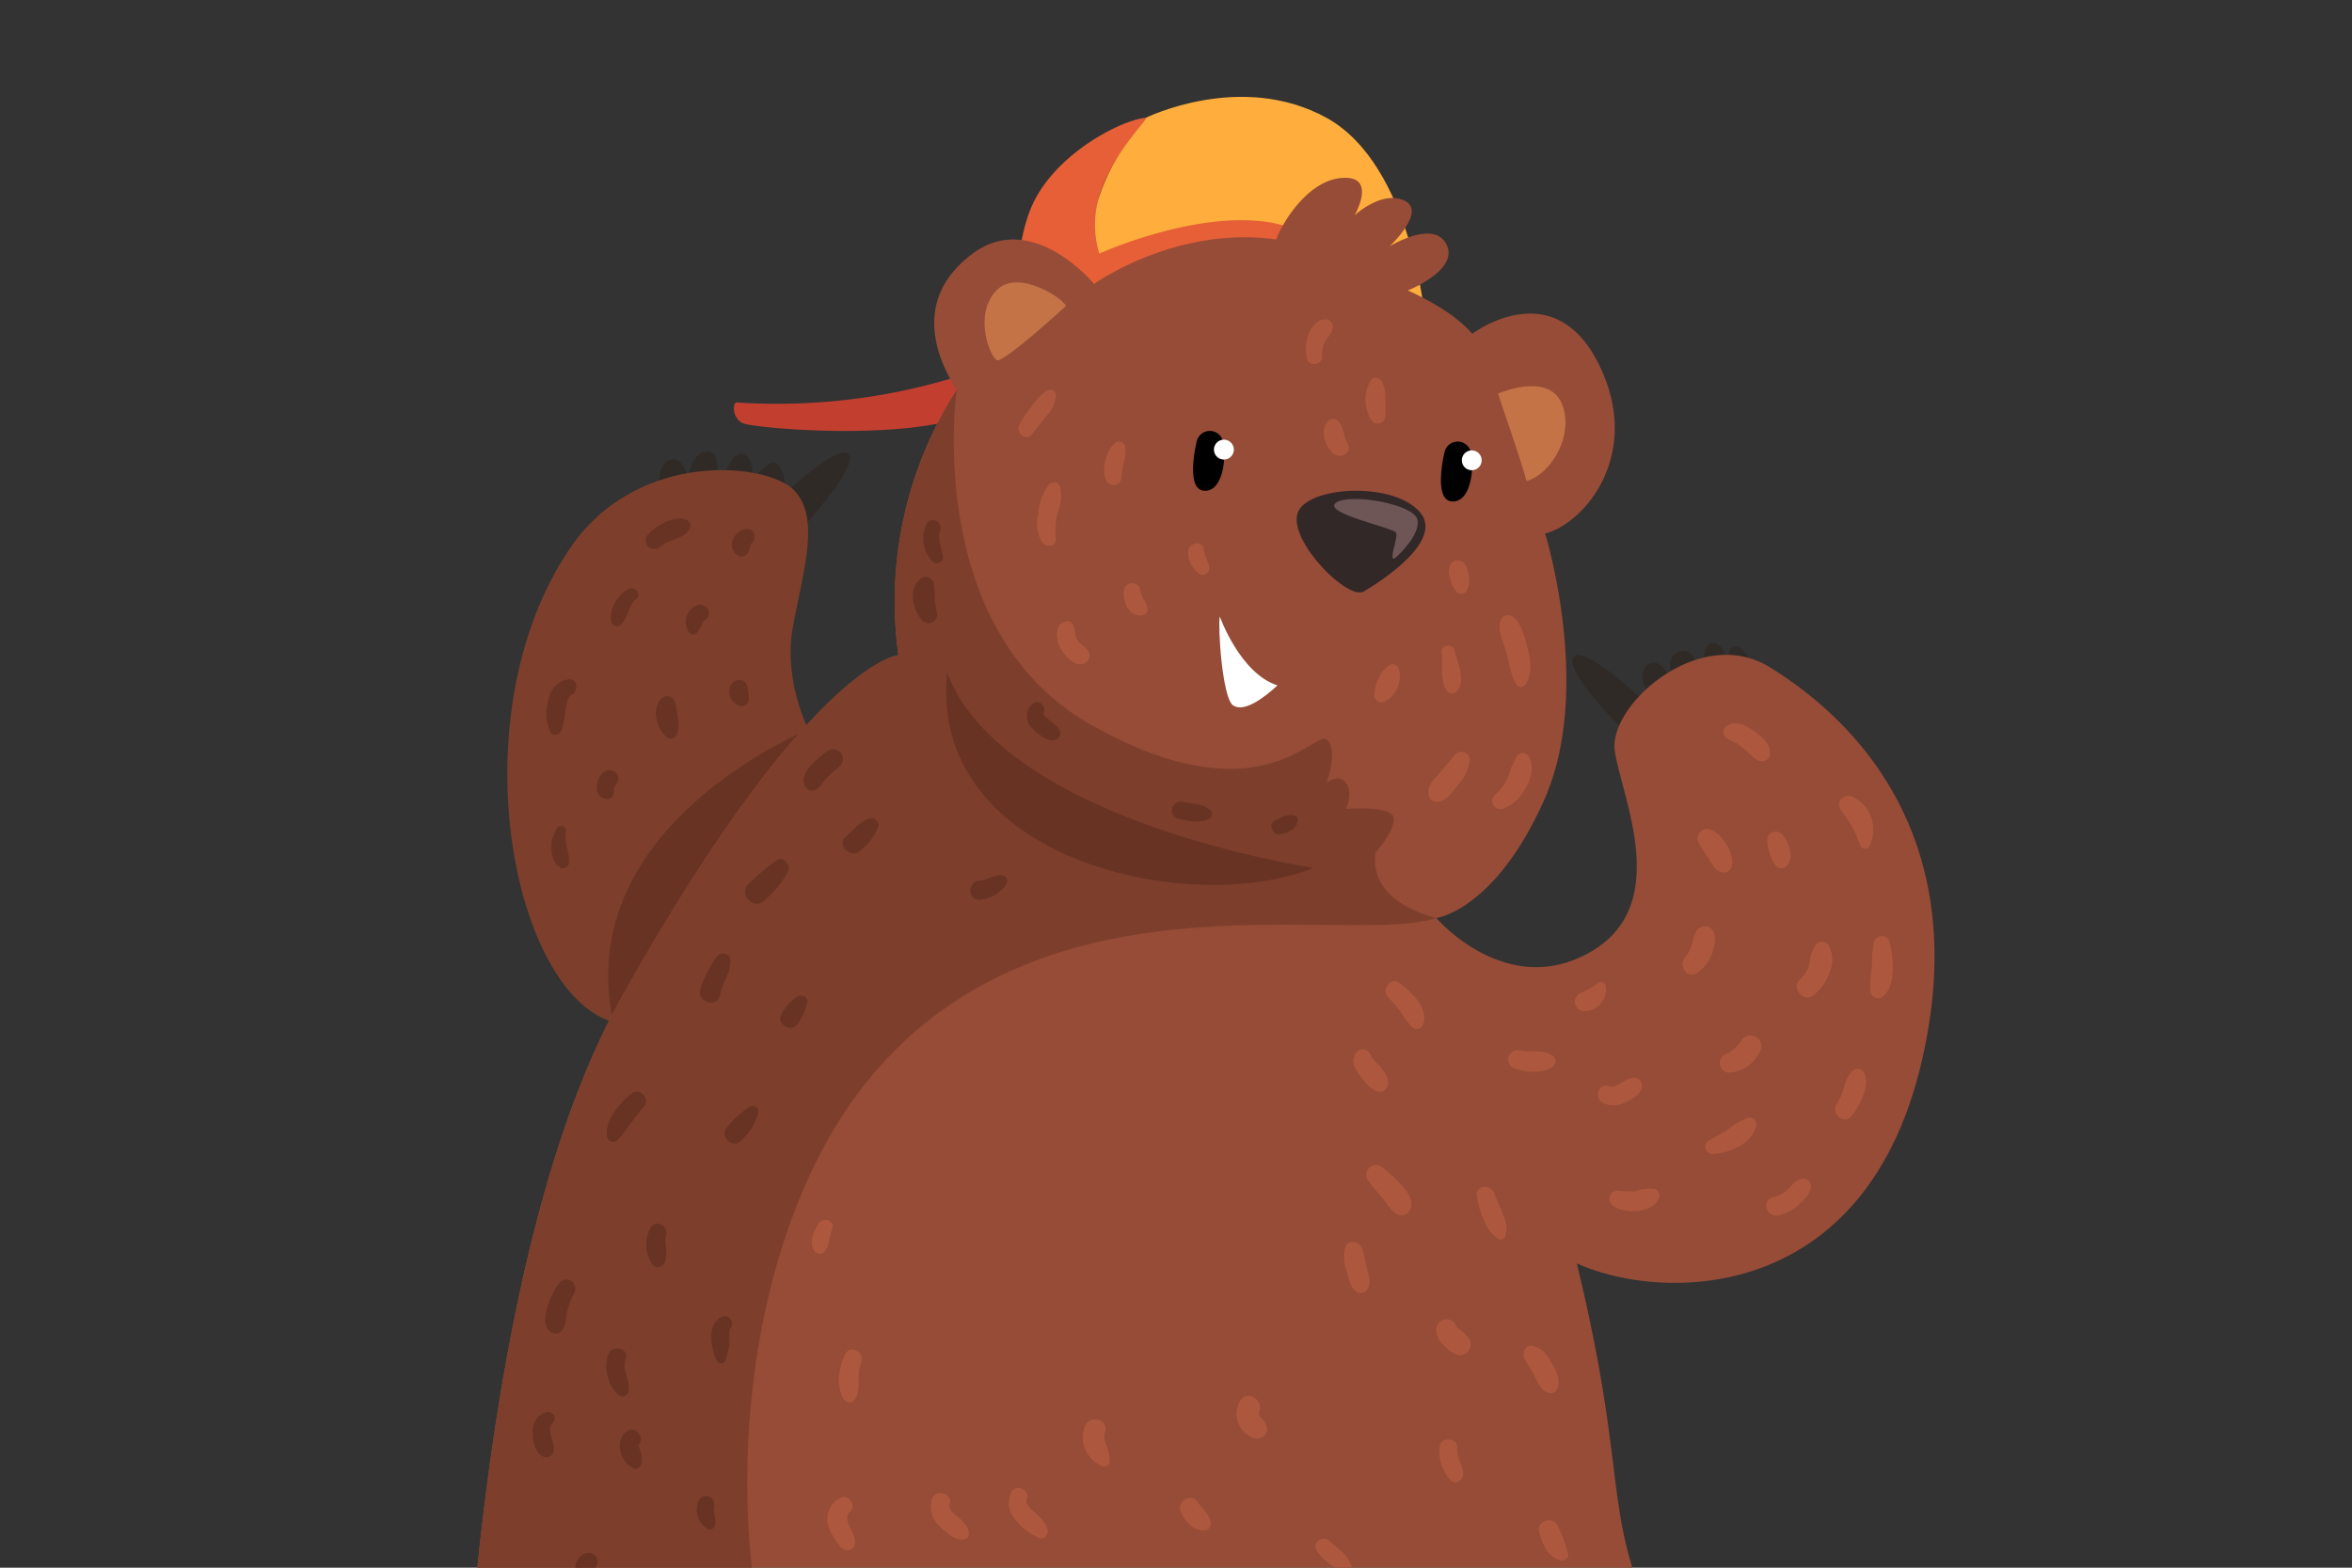 <svg xmlns="http://www.w3.org/2000/svg" xmlns:xlink="http://www.w3.org/1999/xlink" width="282" height="188" viewBox="0 0 282 188"><rect x="0" y="0" width="282" height="188" fill="#333333" stroke="none"/><defs><clipPath id="a"><rect width="282" height="188" transform="translate(142 891)" fill="#fff" stroke="#707070" stroke-width="1"/></clipPath></defs><g transform="translate(-142 -891)" clip-path="url(#a)"><g transform="translate(-775.249 350.69)"><g transform="translate(972.098 551.927)"><path d="M995.347,735.462s5.195,2.267,5.752.967-2.6-3.791-2.6-3.791,2.379,1.189,2.974,0-2.394-2.676-2.394-2.676Z" transform="translate(-962.874 -481.289)" fill="#302a27"/><path d="M1054.173,730.521s-4.292,1.5-3.623,3.122,6.913,0,6.913,0Z" transform="translate(-940.999 -481.068)" fill="#302a27"/><path d="M1027.238,574.8a73.216,73.216,0,0,1-31.076,4.7c-.507,0-.581,1.9.757,2.493s19.546,2.252,27.706-1.2S1027.238,574.8,1027.238,574.8Z" transform="translate(-962.685 -542.852)" fill="#c23f30"/><path d="M1033.247,554.438s11.41-5.65,21.668,0,11.865,24.406,11.865,24.406l-40.633-2.031S1024.29,564.175,1033.247,554.438Z" transform="translate(-950.717 -551.927)" fill="#ffae3d"/><path d="M1035.567,553.725c.473-.038-3.495,3.717-5.2,8.325a11.815,11.815,0,0,0-.372,7.955s17.691-8.029,26.241-1.338-.967,7.879-.967,7.879l-34.789,3.643s-1.338-9.293,1.338-15.686S1032.667,553.947,1035.567,553.725Z" transform="translate(-953.036 -551.214)" fill="#e65f37"/><path d="M1006.656,591.438s6.355-6.858,5.576-8.586-6.453,3.421-6.991,3.856l-.536.436s-.253-2.493-1.134-3.291-2.539,1.553-2.539,1.553l-.441-.189s.209-2.2-1.133-2.539-2.141,2.414-2.141,2.414l-.986.084s.524-3-1.3-2.792-2.1,3.127-2.1,3.127-.629-2.518-2.14-2.162-1.386,3-1.386,3Z" transform="translate(-965.233 -539.847)" fill="#302a27"/><path d="M1073.93,609.284c-.11-.112-7.061-6.95-6.02-8.735s8.362,5.13,8.362,5.13l.557-.909s-1.45-2.362,0-3.366,2.527,1.376,2.527,1.376l.409-.223s-.967-1.858.669-2.639,2.193,1.264,2.193,1.264h.929s-.11-2.3,1.078-2.379,1.933,2.415,1.933,2.415-.335-2.081.817-2.007,1.784,1.971,1.784,1.971Z" transform="translate(-934.126 -533.329)" fill="#302a27"/><path d="M1012.938,616.057s-3.567-6.355-2.341-13.157,3.345-13.054.224-16.451-18.9-5.039-26.984,6.974c-13.428,19.958-6.914,53.187,5.241,56.755S1012.938,616.057,1012.938,616.057Z" transform="translate(-970.401 -539.212)" fill="#7d3f2c"/><path d="M1009.5,606.1s-28.99,11.437-23.861,35.3S1009.5,606.1,1009.5,606.1Z" transform="translate(-966.966 -530.433)" fill="#693324"/><path d="M1024.966,616.13a47.011,47.011,0,0,1,6.987-31.815c-2.675-4.162-5.165-11.15,1.971-16.391s14.5,3.679,14.5,3.679,9.812-7.034,21.854-5.329c.391-1.36,3.495-7.048,7.843-7.382s1.524,4.5,1.524,4.5,3.233-3.048,5.984-1.785-1.784,5.5-1.784,5.5,5.315-3.309,6.839-.224-4.646,5.5-4.646,5.5,5.3,2.267,7.723,5.2c0,0,9.635-7.322,15.1,3.493s-1.56,19.233-6.355,20.461c0,0,5.8,18.676-.112,31.945s-12.934,14.16-12.934,14.16,8.362,9.8,18.4,4.119,3.753-18.725,2.992-24.189,10.166-15.165,18.528-10.036,25.089,18.962,18.175,47.727-31,28.42-41.256,23.8c4.683,19.239,4.014,26.152,6.021,34.18s5.129,10.481,6.914,28.99-3.123,45.717-6.021,49.508-20.377,3.122-26.357,0S1077.968,779,1077.968,779s-31.222,8.094-64.226-.078c-1.116,5.748-1.785,23.079-9.812,25.423s-28.322.747-30.553-7.058-4.162-100.017,18.436-140.216S1024.966,616.13,1024.966,616.13Z" transform="translate(-972.096 -549.171)" fill="#964c36"/><path d="M1077.962,771.773s2.9,19.625,8.879,22.746a20.948,20.948,0,0,0,5.283,1.661c-8.355-4.809-1.9-27.083-2.676-30.558s-10.219-6.337-10.219-6.337,1.633-4.014,0-6.808-6.172,2.735-6.172,2.735,0-4.179-1.562-4.552-4.51,1.528-4.51,1.528-.4-2.046-1.288-5.517-2.9,1.018-7.361,3.989-21.035,6.172-37.984-3.565-19.625-63.113,1.679-88.076,56.9-15.177,67.416-18.6c-8.809-2.38-7.232-7.881-7.232-7.881s2.363-2.676,2.119-4.162-5.7-1.041-5.7-1.041.893-1.933,0-3.122-2.32,0-2.32,0,1.429-4.014,0-5.2-8.086,9.664-28.279-1.784-16.084-40.142-16.084-40.142a47.01,47.01,0,0,0-6.987,31.815s-10.555.743-33.154,40.942S971.143,782.254,973.372,790.06s22.524,9.4,30.551,7.058c-12.934-1.415-15.387-21.777-9.589-28.459s19.4,3.036,19.4,3.036C1046.741,779.869,1077.962,771.773,1077.962,771.773Z" transform="translate(-972.098 -541.944)" fill="#7d3f2c"/><path d="M1033.083,685.668c.2-.117-.148,7.805,2.75,10.779s14.57,3.419,16.5-3.2-4.46-10.332-8.1-11S1034.2,685,1034.2,685s5.055-5.278,11.522-3.791,9.886,6.69,10.034,10.258-5.426,8.474-7.582,9.738-10.853,1.56-14.644-2.231S1031.524,686.563,1033.083,685.668Z" transform="translate(-948.621 -500.738)" fill="#693324"/><path d="M1052.2,597.81s9.864-5.6,6.783-9.416-13.761-3.268-14.754.1S1050.338,599,1052.2,597.81Z" transform="translate(-943.517 -538.509)" fill="#332828"/><path d="M1037.555,596.547s2.425,6.829,6.913,8.251c-1.616,1.506-4.014,3.289-5.324,2.4S1037.3,597.55,1037.555,596.547Z" transform="translate(-946.151 -534.224)" fill="#fff"/><g transform="translate(88.199 40.058)"><path d="M1035.688,581.821s-1.448,5.815.881,5.961,2.707-4.22,2.246-5.961A1.614,1.614,0,0,0,1035.688,581.821Z" transform="translate(-1035.244 -580.606)"/><path d="M1039.418,582.55a1.191,1.191,0,1,1-1.19-1.191A1.19,1.19,0,0,1,1039.418,582.55Z" transform="translate(-1034.532 -580.307)" fill="#fff"/></g><g transform="translate(117.915 41.341)"><path d="M1056.962,582.739s-1.447,5.815.883,5.961,2.707-4.22,2.245-5.961A1.614,1.614,0,0,0,1056.962,582.739Z" transform="translate(-1056.518 -581.525)"/><circle cx="1.191" cy="1.191" r="1.191" transform="translate(2.505 1.052)" fill="#fff"/></g><path d="M1054.746,593.471s3.011-2.676,2.594-4.544-8.168-3.234-9.786-2.007,6.914,2.983,7.22,3.569S1053.687,594.307,1054.746,593.471Z" transform="translate(-942.241 -538.229)" fill="#6e5656"/><path d="M1058.094,624.771s-37.132-5.463-43.932-23.415C1011.88,624.1,1043.708,630.681,1058.094,624.771Z" transform="translate(-955.455 -532.316)" fill="#693324"/><path d="M1029.7,721.62c-.337-.1,10.036-3.345,12.824-17.284C1048.43,712.979,1045.53,726.415,1029.7,721.62Z" transform="translate(-949.248 -491.457)" fill="#693324"/><path d="M1027.056,570.731s-7.4,6.787-8.22,6.452-2.826-5.315-.149-8.287S1027.39,570.21,1027.056,570.731Z" transform="translate(-954.147 -545.608)" fill="#c47347"/><path d="M1061.413,577.663s3.123,9.069,3.419,10.481c3.048-.817,5.873-5.8,4.164-9.441S1061.413,577.663,1061.413,577.663Z" transform="translate(-936.661 -542.073)" fill="#c47347"/></g><g transform="translate(976.259 578.61)"><path d="M1058.141,599.608c-.168-.859-1.659-.676-1.548.209.176,1.394-.253,3.415.584,4.616a.765.765,0,0,0,1.3,0C1059.511,603.078,1058.421,601.054,1058.141,599.608Z" transform="translate(-942.737 -559.913)" fill="#ad583e"/><path d="M1058.531,608.63c-.567.746-1.228,1.446-1.837,2.159-.647.757-1.464,1.509-1.207,2.577a.9.9,0,0,0,1.034.751l0,.032c1.082-.092,1.742-1.13,2.394-1.919a5.834,5.834,0,0,0,1.454-2.828A1.009,1.009,0,0,0,1058.531,608.63Z" transform="translate(-943.192 -556.296)" fill="#ad583e"/><path d="M1064.95,600.57c-.31-1.272-.759-3.33-1.95-4.039a.907.907,0,0,0-1.31.534c-.468,1.119.334,2.639.655,3.729.365,1.242.515,2.875,1.249,3.946a.607.607,0,0,0,.942.122C1065.528,603.719,1065.284,601.938,1064.95,600.57Z" transform="translate(-940.769 -560.963)" fill="#ad583e"/><path d="M1065.414,608.87a.866.866,0,0,0-1.654,0c-.163.4-.4.722-.541,1.155a10.842,10.842,0,0,1-.444,1.247,5.856,5.856,0,0,1-1.569,2.027,1,1,0,0,0,.969,1.666,5.125,5.125,0,0,0,2.726-2.448,6.108,6.108,0,0,0,.712-1.831A3.266,3.266,0,0,0,1065.414,608.87Z" transform="translate(-941.022 -556.258)" fill="#ad583e"/><path d="M1053.655,601.029a.785.785,0,0,0-.873-.355c-1.07.443-1.869,2.172-1.946,3.365a.874.874,0,0,0,1.26,1.043,3.086,3.086,0,0,0,1.48-1.668A2.912,2.912,0,0,0,1053.655,601.029Z" transform="translate(-945.033 -559.284)" fill="#ad583e"/><path d="M1059.581,593.612a3.7,3.7,0,0,0-.187-.923,2.7,2.7,0,0,0-.31-.557l-.028-.021a1,1,0,0,0-1.739.285c-.007.022-.015.046-.029.092a1.716,1.716,0,0,0-.091.5,3.36,3.36,0,0,0,.207,1.063,2.7,2.7,0,0,0,.888,1.576.815.815,0,0,0,.981-.127A2.615,2.615,0,0,0,1059.581,593.612Z" transform="translate(-942.495 -562.827)" fill="#ad583e"/><path d="M1049.3,582.506c-.5-.811-.4-2.1-1.182-2.711a.8.8,0,0,0-.937-.121c-1.3.932-.636,3.245.472,4.1C1048.521,584.449,1049.979,583.61,1049.3,582.506Z" transform="translate(-946.753 -567.644)" fill="#ad583e"/><path d="M1052.395,578.537a3.683,3.683,0,0,0-.422-2.1c-.276-.36-.9-.612-1.26-.162a4.647,4.647,0,0,0,.136,5.013.937.937,0,0,0,1.581-.655A20.58,20.58,0,0,0,1052.395,578.537Z" transform="translate(-945.333 -569.046)" fill="#ad583e"/><path d="M1047.287,571.031c-1.027-.039-1.717.974-2.062,1.831a5.118,5.118,0,0,0-.17,2.862c.189,1.027,1.872.792,1.821-.247a3.149,3.149,0,0,1,.4-1.855c.359-.606.816-.98.885-1.712A.889.889,0,0,0,1047.287,571.031Z" transform="translate(-947.361 -571.03)" fill="#ad583e"/><path d="M1025.994,599.224c-.419-.61-.162-1.292-.517-1.879a.8.8,0,0,0-.7-.4c-1.523.2-1.384,2.032-.863,3.091.472.962,1.905,2.673,3.111,1.863a.959.959,0,0,0,.423-1.039C1027.288,600.113,1026.409,599.828,1025.994,599.224Z" transform="translate(-955.845 -560.751)" fill="#ad583e"/><path d="M1031.3,594.6a1,1,0,0,0-1.993,0c-.168,1.254.6,3.069,2.112,2.969a.75.75,0,0,0,.739-.739C1032.1,596,1031.36,595.428,1031.3,594.6Z" transform="translate(-953.57 -562.058)" fill="#ad583e"/><path d="M1024.612,585.562a.77.77,0,0,0-1.268-.335,6.1,6.1,0,0,0-1.348,3.5,4.674,4.674,0,0,0,.451,3.506c.453.623,1.754.522,1.65-.447a8.52,8.52,0,0,1,.24-3.21A5.084,5.084,0,0,0,1024.612,585.562Z" transform="translate(-956.513 -565.484)" fill="#ad583e"/><path d="M1030.1,582.045a.736.736,0,0,0-1.211-.318c-1.043.81-1.7,3.409-.975,4.558a.957.957,0,0,0,1.767-.478,14.142,14.142,0,0,1,.272-1.8A3.97,3.97,0,0,0,1030.1,582.045Z" transform="translate(-954.233 -566.864)" fill="#ad583e"/><path d="M1023.72,577.163a5.683,5.683,0,0,0-1.83,1.826,14.261,14.261,0,0,0-1.532,2.31c-.432.893.75,2.021,1.476,1.14.62-.75,1.214-1.522,1.817-2.286a4.092,4.092,0,0,0,1.108-2.393A.7.7,0,0,0,1023.72,577.163Z" transform="translate(-957.148 -568.629)" fill="#ad583e"/><path d="M1036.887,591.849a5.326,5.326,0,0,1-.212-1.018.8.8,0,0,0-.969-.55c-1.818.394-.479,3.352.671,3.742a.785.785,0,0,0,.988-.753A3.97,3.97,0,0,0,1036.887,591.849Z" transform="translate(-951.376 -563.4)" fill="#ad583e"/><path d="M1080.683,623.428a1.079,1.079,0,0,0-1.25-.161c-.724.346-.778,1.19-1.013,1.873a4.884,4.884,0,0,1-.86,1.751c-.841.951.249,2.623,1.427,1.851a4.657,4.657,0,0,0,1.831-2.412C1081.135,625.5,1081.424,624.085,1080.683,623.428Z" transform="translate(-934.534 -550.355)" fill="#ad583e"/><path d="M1080.226,614.906a1.133,1.133,0,0,0-1.535,1.535,21.039,21.039,0,0,0,1.207,1.915c.411.7.694,1.333,1.5,1.616a1.011,1.011,0,0,0,1.141-.465C1083.191,618.006,1081.658,615.535,1080.226,614.906Z" transform="translate(-934.017 -553.67)" fill="#ad583e"/><path d="M1084.184,606.458c-.879-.585-2.238-1.14-3.146-.342a.923.923,0,0,0,.184,1.435c.4.258.865.373,1.271.64a8.572,8.572,0,0,1,1.267,1.034c.423.406.967,1.018,1.6,1.035a.943.943,0,0,0,.979-.865C1086.508,608.155,1085.079,607.055,1084.184,606.458Z" transform="translate(-933.142 -557.267)" fill="#ad583e"/><path d="M1086.265,615.293a1.028,1.028,0,0,0-1.738.721,5.82,5.82,0,0,0,1.027,3.113.941.941,0,0,0,1.321,0C1087.8,618.033,1087.119,616.256,1086.265,615.293Z" transform="translate(-931.652 -553.584)" fill="#ad583e"/><path d="M1092.341,612.053c-.921-.413-2.085.475-1.478,1.478.444.733,1.009,1.366,1.419,2.125a16.261,16.261,0,0,1,.922,2.179.63.63,0,0,0,1.134.148A4.421,4.421,0,0,0,1092.341,612.053Z" transform="translate(-929.204 -554.795)" fill="#ad583e"/><path d="M1095.7,624.679a.983.983,0,0,0-1.881,0,16.443,16.443,0,0,0-.238,3.1,11.056,11.056,0,0,0-.162,2.978.938.938,0,0,0,1.549.409C1096.493,629.925,1096.153,626.369,1095.7,624.679Z" transform="translate(-928.152 -550.021)" fill="#ad583e"/><path d="M1090.785,624.744a.957.957,0,0,0-1.34,0,4.286,4.286,0,0,0-.853,2.293,3.436,3.436,0,0,1-1.148,1.95c-1.092.888.377,2.826,1.52,1.969a5.524,5.524,0,0,0,2.032-2.863A3.5,3.5,0,0,0,1090.785,624.744Z" transform="translate(-930.646 -549.827)" fill="#ad583e"/><path d="M1084.316,639.606a7.232,7.232,0,0,0-2.411,1.4c-.716.493-1.522.867-2.275,1.3a.877.877,0,0,0,.439,1.623c1.972-.124,4.706-1.191,5.234-3.334A.811.811,0,0,0,1084.316,639.606Z" transform="translate(-933.758 -543.83)" fill="#ad583e"/><path d="M1088.687,644.821c-.677.116-1.134.795-1.634,1.226a3.671,3.671,0,0,1-1.779.978c-1.433.27-.83,2.468.6,2.192a5.419,5.419,0,0,0,2.468-1.3c.619-.529,1.478-1.393,1.453-2.252A.892.892,0,0,0,1088.687,644.821Z" transform="translate(-931.68 -541.759)" fill="#ad583e"/><path d="M1093.811,635.8a.892.892,0,0,0-1.38-.177,4.394,4.394,0,0,0-1.028,2.112,7.9,7.9,0,0,1-.892,1.95c-.715,1.053.968,2.384,1.784,1.376C1093.291,639.834,1094.639,637.373,1093.811,635.8Z" transform="translate(-929.346 -545.497)" fill="#ad583e"/><path d="M1085.266,633.14a1.326,1.326,0,0,0-2.256.018,4.3,4.3,0,0,1-1.733,1.556,1.155,1.155,0,0,0,.3,2.259,4.44,4.44,0,0,0,3.685-2.527A1.292,1.292,0,0,0,1085.266,633.14Z" transform="translate(-933.263 -546.633)" fill="#ad583e"/><path d="M1076.407,645.707a5.066,5.066,0,0,0-2.267.265,9.368,9.368,0,0,1-2.176-.07,1.007,1.007,0,0,0-.705,1.7c1.239,1.212,5.228,1.069,5.688-.944A.793.793,0,0,0,1076.407,645.707Z" transform="translate(-937.026 -541.43)" fill="#ad583e"/><path d="M1074.606,636.183c-1.271-.345-2.175,1.405-3.307.975-1.148-.437-1.814,1.334-.816,1.936a2.786,2.786,0,0,0,2.689.034c.778-.341,1.909-.9,2.071-1.821A.936.936,0,0,0,1074.606,636.183Z" transform="translate(-937.417 -545.198)" fill="#ad583e"/><path d="M1067.572,634.407c-1.126-.747-2.646-.272-3.9-.608a1.13,1.13,0,0,0-.6,2.177c1.284.483,3.323.657,4.5-.162A.827.827,0,0,0,1067.572,634.407Z" transform="translate(-940.474 -546.144)" fill="#ad583e"/><path d="M1071.7,628.35a.6.6,0,0,0-.87-.355,7.675,7.675,0,0,1-2.01,1.2,1.141,1.141,0,0,0,.3,2.231A2.606,2.606,0,0,0,1071.7,628.35Z" transform="translate(-938.2 -548.461)" fill="#ad583e"/><path d="M1052.285,635.865c-.261-.335-.595-.606-.867-.932-.1-.12-.189-.247-.282-.37a1.019,1.019,0,0,0-1.971-.149,1.091,1.091,0,0,0-.029.154c-.018.043-.043.106-.076.193a1.679,1.679,0,0,0-.022.74,3.627,3.627,0,0,0,.7,1.268c.588.784,1.384,1.915,2.4,2.036a.972.972,0,0,0,.867-.5C1053.474,637.381,1052.845,636.583,1052.285,635.865Z" transform="translate(-945.745 -546.16)" fill="#ad583e"/><path d="M1053.371,628.041c-1.046-.743-2.112.835-1.317,1.707.532.584,1.066,1.179,1.545,1.806a9.913,9.913,0,0,0,1.324,1.793.828.828,0,0,0,1.362-.36C1056.986,631.1,1054.719,629,1053.371,628.041Z" transform="translate(-944.645 -548.487)" fill="#ad583e"/><path d="M1062.805,649.01c-.334-.946-.789-1.849-1.149-2.784-.388-1.006-2.169-.995-2.053.276a8.911,8.911,0,0,0,.918,3.1,4.128,4.128,0,0,0,1.743,2.193.633.633,0,0,0,.715-.292A3.212,3.212,0,0,0,1062.805,649.01Z" transform="translate(-941.543 -541.48)" fill="#ad583e"/><path d="M1050.99,653.562c-.221-.827-.335-1.728-.608-2.532-.261-.775-1.583-1.186-1.975-.258a4.271,4.271,0,0,0,.1,2.9c.228.813.465,2.2,1.31,2.588a.857.857,0,0,0,1-.129C1051.508,655.48,1051.207,654.371,1050.99,653.562Z" transform="translate(-946.069 -539.603)" fill="#ad583e"/><path d="M1054.338,646.037a23.411,23.411,0,0,0-2.256-2.07,1.178,1.178,0,0,0-1.665,1.665c.581.726,1.17,1.436,1.765,2.151.571.685,1,1.592,1.9,1.856a1.116,1.116,0,0,0,1.338-.76C1055.824,647.858,1054.964,646.778,1054.338,646.037Z" transform="translate(-945.303 -542.229)" fill="#ad583e"/><path d="M1066.874,661.046a6.03,6.03,0,0,0-.944-1.268,2.742,2.742,0,0,0-.7-.458c-.052-.008-.075-.011-.113-.018-.068-.028-.135-.059-.205-.081-1.147-.392-1.655,1.008-1.021,1.761.262.6.758,1.214,1.032,1.782.371.772.806,1.819,1.719,2.062a.82.82,0,0,0,.9-.366C1068.248,663.45,1067.392,661.934,1066.874,661.046Z" transform="translate(-939.947 -536.067)" fill="#ad583e"/><path d="M1058.523,668.228c.13-1.179-1.865-1.454-2.08-.281a4.888,4.888,0,0,0,.517,2.984c.281.613.946,1.893,1.817,1.236a1.062,1.062,0,0,0,.457-1.123C1059.069,670.115,1058.418,669.178,1058.523,668.228Z" transform="translate(-942.819 -532.876)" fill="#ad583e"/><path d="M1059.971,659.092a5.011,5.011,0,0,0-.86-.853,4.378,4.378,0,0,1-.6-.509,1.219,1.219,0,0,0-2.381.323,2.425,2.425,0,0,0,.87,1.94c.593.588,1.456,1.405,2.354,1.134A1.3,1.3,0,0,0,1059.971,659.092Z" transform="translate(-942.923 -536.973)" fill="#ad583e"/><path d="M1041.625,684.994a5.247,5.247,0,0,0-2.981.372,1.074,1.074,0,0,0,.571,2.07,5.747,5.747,0,0,1,1.82-.121c.637.1,1.006.5,1.7.4a.9.9,0,0,0,.627-.629C1043.782,685.966,1042.544,685.2,1041.625,684.994Z" transform="translate(-950.154 -525.848)" fill="#ad583e"/><path d="M1042.961,689.763a2.07,2.07,0,0,0-1.32.554,3.492,3.492,0,0,1-1.394.567c-1.187.207-.74,1.812.261,1.93,1.293.154,3.405-.531,3.408-2.1A.971.971,0,0,0,1042.961,689.763Z" transform="translate(-949.502 -523.921)" fill="#ad583e"/><path d="M1046.062,688.41a8.276,8.276,0,0,0-.531-1.041c-.071-.127-.149-.25-.214-.38-.081-.165-.152-.6-.112-.095a1.008,1.008,0,0,0-1.971-.267,2.906,2.906,0,0,0,.353,2.151,4.47,4.47,0,0,0,1.342,1.9.779.779,0,0,0,.929-.12A2,2,0,0,0,1046.062,688.41Z" transform="translate(-948.067 -525.451)" fill="#ad583e"/><path d="M1050.055,678.942a4.726,4.726,0,0,0-1.067-1.612c-.5-.469-1.083-.851-1.569-1.345-.746-.758-2.141.246-1.51,1.166a7.209,7.209,0,0,0,3.331,2.6A.665.665,0,0,0,1050.055,678.942Z" transform="translate(-947.037 -529.494)" fill="#ad583e"/><path d="M1062.231,682.826a1.232,1.232,0,0,0-2.242.944,4.617,4.617,0,0,0,1.2,2,13.922,13.922,0,0,0,1.543,1.694c.482.411,1.461.348,1.584-.419C1064.605,685.235,1063.133,684.2,1062.231,682.826Z" transform="translate(-941.398 -526.906)" fill="#ad583e"/><path d="M1067.269,674.967c-.475-1.447-2.74-.846-2.3.634.409,1.367,1.013,2.9,2.5,3.336.436.126,1.057-.243.989-.753A18.125,18.125,0,0,0,1067.269,674.967Z" transform="translate(-939.433 -530.12)" fill="#ad583e"/><path d="M1073.895,689.345c-.243-1.295-2.172-.925-2.218.3-.11,2.928,1.508,5.746,2.483,8.431a.683.683,0,0,0,1.3,0C1076.483,695.013,1074.446,692.293,1073.895,689.345Z" transform="translate(-936.752 -524.409)" fill="#ad583e"/><path d="M1073.692,705.46a14.317,14.317,0,0,1-.154-1.764,2.469,2.469,0,0,0-.159-1.481.943.943,0,0,0-1.039-.422c-1.228.281-1.285,1.894-1.218,2.912a10.117,10.117,0,0,0,.469,3.553.9.9,0,0,0,1.219.32C1073.836,707.934,1073.8,706.54,1073.692,705.46Z" transform="translate(-936.977 -519.159)" fill="#ad583e"/><path d="M1066.479,725.559a.857.857,0,0,0-1.031.133,4.288,4.288,0,0,0-.8,1.989,4.791,4.791,0,0,1-1.011,1.777.893.893,0,0,0,.862,1.479C1066.42,730.581,1068.328,726.927,1066.479,725.559Z" transform="translate(-940.031 -509.767)" fill="#ad583e"/><path d="M1072.314,727.984a.809.809,0,0,0-1.177-.479c-1.067.715-1.4,2.247-2.187,3.228-.906,1.124.637,2.742,1.616,1.617C1071.481,731.3,1072.8,729.466,1072.314,727.984Z" transform="translate(-937.941 -508.994)" fill="#ad583e"/><path d="M1074.659,716.792a.711.711,0,0,0-1.215,0,8.661,8.661,0,0,0-.912,5.262c.175,1.645,2.778,1.655,2.593,0C1074.924,720.267,1075.579,718.442,1074.659,716.792Z" transform="translate(-936.437 -513.333)" fill="#ad583e"/><path d="M1067.242,715.979a.779.779,0,0,0-1.324,0,10.44,10.44,0,0,0-1.021,3.837,1.331,1.331,0,0,0,.9,1.578,1.293,1.293,0,0,0,1.578-.9C1067.565,719.063,1068.234,717.265,1067.242,715.979Z" transform="translate(-939.447 -513.666)" fill="#ad583e"/><path d="M1062.94,704.614a1.133,1.133,0,0,0-1.644,1.263,18.977,18.977,0,0,1,.588,2.194c.073.817.027,1.64.071,2.46a1.15,1.15,0,0,0,2.3,0C1064.475,708.782,1064.777,705.645,1062.94,704.614Z" transform="translate(-940.878 -518.089)" fill="#ad583e"/><path d="M1059.907,716.323a.562.562,0,0,0-.932-.246c-1.013,1.17-1.052,2.925-1.672,4.3-.575,1.277,1.3,2.4,1.9,1.112a8.174,8.174,0,0,0,.834-2.6A6.83,6.83,0,0,0,1059.907,716.323Z" transform="translate(-942.496 -513.548)" fill="#ad583e"/><path d="M1056.889,702.251c-.9-1.1-2.442.3-1.872,1.444a5.611,5.611,0,0,0,2.144,2.393.9.9,0,0,0,1.3-.529C1058.69,704.229,1057.665,703.208,1056.889,702.251Z" transform="translate(-943.409 -519.126)" fill="#ad583e"/><path d="M1066.859,696.228a11.025,11.025,0,0,1-1.633-2.1,1.221,1.221,0,0,0-2.352.648,6.771,6.771,0,0,0,1.576,2.711,6.29,6.29,0,0,0,2.317,1.86.694.694,0,0,0,.841-.476A3.388,3.388,0,0,0,1066.859,696.228Z" transform="translate(-940.262 -522.523)" fill="#ad583e"/><path d="M1018.6,692.478c-.406-.542-1.687-1.3-1.316-2.125.568-1.265-1.3-2.373-1.877-1.1a3.306,3.306,0,0,0-.147,2.876,3.427,3.427,0,0,0,2.133,1.916C1018.21,694.235,1019.2,693.278,1018.6,692.478Z" transform="translate(-959.239 -524.347)" fill="#ad583e"/><path d="M1021.4,683.861c-.2-.279-.8-.68-.69-1.063.443-1.531-1.814-2.1-2.352-.648a2.738,2.738,0,0,0,.691,2.815,3.144,3.144,0,0,0,2.485,1.194.831.831,0,0,0,.6-.786C1022.2,684.805,1021.714,684.3,1021.4,683.861Z" transform="translate(-957.965 -527.274)" fill="#ad583e"/><path d="M1006.563,673.915c.888-.743-.3-2.309-1.25-1.62a2.845,2.845,0,0,0-1.383,3.16,4.646,4.646,0,0,0,.756,1.589c.335.478.6,1.1,1.147,1.366a.9.9,0,0,0,1.3-.529C1007.552,676.634,1005.432,674.859,1006.563,673.915Z" transform="translate(-963.666 -530.92)" fill="#ad583e"/><path d="M1005.6,660.035c-.785,1.5-1.141,3.9-.17,5.4a.784.784,0,0,0,1.337,0c.8-1.291.137-2.932.722-4.3C1008.032,659.883,1006.272,658.757,1005.6,660.035Z" transform="translate(-963.266 -535.94)" fill="#ad583e"/><path d="M1022.639,674.385c-.474-.462-1.321-1.007-1.045-1.742.4-1.071-1.363-1.824-1.859-.784a2.963,2.963,0,0,0,.562,3.405,7.374,7.374,0,0,0,2.781,2.11.8.8,0,0,0,1.006-.765C1024.059,675.671,1023.262,674.994,1022.639,674.385Z" transform="translate(-957.483 -531.222)" fill="#ad583e"/><path d="M1028.65,668.68a2.26,2.26,0,0,1-.211-1.671c.5-1.552-1.875-2.166-2.418-.666a3.678,3.678,0,0,0,2.15,4.756.66.66,0,0,0,.83-.631A5.678,5.678,0,0,0,1028.65,668.68Z" transform="translate(-954.957 -533.555)" fill="#ad583e"/><path d="M1036.32,672.777a1.183,1.183,0,0,0-2.152.907c.4,1.211,1.687,2.75,3.11,2.387a.733.733,0,0,0,.527-.693C1037.856,674.31,1036.807,673.643,1036.32,672.777Z" transform="translate(-951.656 -530.883)" fill="#ad583e"/><path d="M1042.022,666.205c-.127-.162-.469-.508-.367-.726.714-1.535-1.529-2.891-2.3-1.344a3.1,3.1,0,0,0,0,2.946c.45.844,1.539,1.764,2.542,1.39a1.046,1.046,0,0,0,.751-.987A2.207,2.207,0,0,0,1042.022,666.205Z" transform="translate(-949.722 -534.361)" fill="#ad583e"/><path d="M1028.5,695.365c-.352-.832-1.718-.61-1.9-1.39-.354-1.55-2.72-.892-2.379.655.353,1.609,2.665,3.084,4.119,1.933A1.01,1.01,0,0,0,1028.5,695.365Z" transform="translate(-955.591 -522.601)" fill="#ad583e"/><path d="M1028.906,685.143a9.109,9.109,0,0,0-1.173-1.992,1.213,1.213,0,0,0-2.094,1.224c.586,1.039,1.527,1.99,2.789,1.608A.694.694,0,0,0,1028.906,685.143Z" transform="translate(-955.082 -526.78)" fill="#ad583e"/><path d="M1055.06,695.642a3.427,3.427,0,0,0-2.577-1.69.954.954,0,0,0-1.018,1.318c.205.855,1.381,1.584,2.069,1.9C1054.454,697.592,1055.741,696.662,1055.06,695.642Z" transform="translate(-944.808 -522.262)" fill="#ad583e"/><path d="M1054.784,685.379c-.746-1.486-2.905-.184-2.215,1.295.507,1.087,2.016,2.648,3.338,2.489a.924.924,0,0,0,.905-.906C1056.768,686.937,1055.319,686.448,1054.784,685.379Z" transform="translate(-944.384 -525.921)" fill="#ad583e"/><path d="M1003.382,648.732c-.619.962-1.232,2.165-.6,3.288a.794.794,0,0,0,1.238.159c.669-.8.584-1.852.946-2.781C1005.329,648.451,1003.888,647.946,1003.382,648.732Z" transform="translate(-964.19 -540.355)" fill="#ad583e"/><path d="M1007.355,692.41a3.731,3.731,0,0,0-.633-1.124c-.374-.43-.775-.841-1.137-1.281-.416-.507-1.328-1.539-.9-2.235a1.064,1.064,0,0,0-1.663-1.284c-1.143,1.213-.795,2.815.025,4.114a10.309,10.309,0,0,0,1.546,1.923,3.893,3.893,0,0,0,1.866,1.055A.805.805,0,0,0,1007.355,692.41Z" transform="translate(-964.279 -525.346)" fill="#ad583e"/><path d="M1016.14,674.788c-.434-.378-1.366-.947-1.151-1.623.434-1.377-1.69-1.943-2.151-.594a3.173,3.173,0,0,0,1.006,3.231c.645.675,1.916,1.8,2.936,1.549a.7.7,0,0,0,.5-.5C1017.418,676.052,1016.706,675.281,1016.14,674.788Z" transform="translate(-960.15 -531.048)" fill="#ad583e"/><path d="M1014.057,597.379c-.121-.588-.19-1.186-.258-1.784a11.622,11.622,0,0,0-.11-1.721,1,1,0,0,0-1.464-.6,2.545,2.545,0,0,0-1.031,2.317,4.634,4.634,0,0,0,.95,2.59,1.067,1.067,0,0,0,1.183.482c.084-.032.168-.067.25-.1A1.065,1.065,0,0,0,1014.057,597.379Z" transform="translate(-960.748 -562.261)" fill="#693324"/><path d="M1014.425,592.532c-.176-1.053-.675-2.076-.285-3.132.351-.953-1.233-1.636-1.657-.7a4.006,4.006,0,0,0,.707,4.548A.745.745,0,0,0,1014.425,592.532Z" transform="translate(-960.394 -564.196)" fill="#693324"/><path d="M1023.964,606.274c-.219-.191-.457-.363-.675-.557a1.834,1.834,0,0,1-.317-.316c-.041-.059-.043-.067-.046-.059.543-.877-.57-2.006-1.342-1.168a1.962,1.962,0,0,0-.008,2.827c.539.631,1.96,1.761,2.854,1.425a.77.77,0,0,0,.542-.712C1024.989,607.078,1024.4,606.654,1023.964,606.274Z" transform="translate(-956.865 -557.997)" fill="#693324"/><path d="M1038.046,613.443c-.934-.753-2.183-.75-3.312-.986-1.307-.272-1.87,1.685-.556,2.017,1.161.293,2.63.636,3.734.01A.667.667,0,0,0,1038.046,613.443Z" transform="translate(-951.925 -554.604)" fill="#693324"/><path d="M1044.8,613.648c-.927-.247-1.564.218-2.376.58-.971.434-.267,1.909.7,1.669.922-.228,1.858-.584,2.02-1.64A.508.508,0,0,0,1044.8,613.648Z" transform="translate(-948.539 -554.149)" fill="#693324"/><path d="M1005.943,608.1a1.182,1.182,0,0,0-1.189,0c-1.089.763-3.672,2.724-2.764,4.3a1.008,1.008,0,0,0,1.126.458c.577-.205.761-.6,1.11-1.049a9.559,9.559,0,0,1,1.106-1.148c.391-.356,1.007-.687,1.152-1.229A1.135,1.135,0,0,0,1005.943,608.1Z" transform="translate(-964.474 -556.384)" fill="#693324"/><path d="M1008.441,613.894c-1.152.223-2.007,1.439-2.877,2.147-1.208.985.529,2.747,1.725,1.725a7.2,7.2,0,0,0,2.147-2.877A.817.817,0,0,0,1008.441,613.894Z" transform="translate(-963.143 -554.029)" fill="#693324"/><path d="M1019.913,618.766c-.965-.091-1.745.573-2.675.62-1.49.077-1.478,2.433,0,2.314a4.161,4.161,0,0,0,3.248-1.939A.67.67,0,0,0,1019.913,618.766Z" transform="translate(-958.791 -552.094)" fill="#693324"/><path d="M994.9,625.9a13.447,13.447,0,0,0-1.969,3.921c-.348,1.552,2.069,2.207,2.38.655a8.807,8.807,0,0,1,.747-2.021,5.981,5.981,0,0,0,.529-2.1C996.671,625.419,995.331,625.174,994.9,625.9Z" transform="translate(-968.008 -549.428)" fill="#693324"/><path d="M1001.917,629.164a5.577,5.577,0,0,0-1.937,2.092c-.77,1.258,1.207,2.408,1.974,1.154a7.06,7.06,0,0,0,1.117-2.584C1003.148,629.189,1002.378,628.95,1001.917,629.164Z" transform="translate(-965.266 -547.995)" fill="#693324"/><path d="M1000.542,617.55a26.478,26.478,0,0,0-3.365,2.8c-1.242,1.274.719,3.236,1.951,1.953a12.4,12.4,0,0,0,2.8-3.365C1002.287,618.127,1001.451,616.88,1000.542,617.55Z" transform="translate(-966.466 -552.648)" fill="#693324"/><path d="M987.813,637.6a10.31,10.31,0,0,0-2.048,2.247,4.147,4.147,0,0,0-.844,2.763.775.775,0,0,0,1.309.542c1.135-1.251,1.988-2.734,3.13-4A1.1,1.1,0,0,0,987.813,637.6Z" transform="translate(-971.174 -544.728)" fill="#693324"/><path d="M990.695,649.985c.288-1.108-1.344-1.875-1.9-.8a4.248,4.248,0,0,0,.3,4.465.851.851,0,0,0,1.324-.172C991.071,652.4,990.4,651.139,990.695,649.985Z" transform="translate(-969.827 -540.226)" fill="#693324"/><path d="M998.06,638.635a11.582,11.582,0,0,0-2.7,2.447c-1.064,1.05.63,2.732,1.636,1.636a6.588,6.588,0,0,0,2.1-3.493C999.147,638.664,998.476,638.432,998.06,638.635Z" transform="translate(-967.165 -544.236)" fill="#693324"/><path d="M995.28,656.645c-2.056.851-1.46,3.8-.7,5.369a.568.568,0,0,0,.975,0,3.666,3.666,0,0,0,.277-1.008,8.421,8.421,0,0,0,.239-1.084c.039-.585-.18-1.482.2-1.988A.885.885,0,0,0,995.28,656.645Z" transform="translate(-967.619 -537.081)" fill="#693324"/><path d="M988.546,669.106c-.062-.232-.135-.457-.211-.686s.022-.306-.1-.208c.948-.768-.295-2.38-1.309-1.7-1.617,1.091-.852,3.836.8,4.517.384.158.746-.177.874-.5A2.171,2.171,0,0,0,988.546,669.106Z" transform="translate(-970.729 -533.211)" fill="#693324"/><path d="M980.96,666.156c.626-.562-.049-1.461-.765-1.316a2.337,2.337,0,0,0-1.633,2.555c.008,1.108.338,2.724,1.619,2.894a.88.88,0,0,0,.776-.444C981.564,668.824,979.992,667.028,980.96,666.156Z" transform="translate(-973.694 -533.816)" fill="#693324"/><path d="M981.269,653.951A9.51,9.51,0,0,0,979.9,656.7c-.27.905-.535,2.267.263,2.961a1.014,1.014,0,0,0,1.409,0c.582-.616.5-1.518.684-2.312a8.525,8.525,0,0,1,.887-2.3A1.088,1.088,0,0,0,981.269,653.951Z" transform="translate(-973.269 -538.326)" fill="#693324"/><path d="M987.2,660.691c.485-1.317-1.608-1.876-2.1-.578a4.4,4.4,0,0,0-.022,2.756,3.669,3.669,0,0,0,1.37,2.179.739.739,0,0,0,1.074-.437C987.842,663.3,986.707,662.024,987.2,660.691Z" transform="translate(-971.191 -535.977)" fill="#693324"/><path d="M993.265,682.528c-.254-.384-.337-.486-.071-.883.877-1.306-1.206-2.485-2.094-1.224a2.7,2.7,0,0,0-.348,2.616c.318.793,1.131,1.718,2.063,1.6a.944.944,0,0,0,.927-.926A2.087,2.087,0,0,0,993.265,682.528Z" transform="translate(-968.934 -527.841)" fill="#693324"/><path d="M986.473,688.969a1.016,1.016,0,0,0-1.985-.268,3.345,3.345,0,0,0,.441,2.588c.367.784.761,1.831,1.629,2.129a.921.921,0,0,0,1.031-.42C988.322,691.673,986.625,690.289,986.473,688.969Z" transform="translate(-971.393 -524.626)" fill="#693324"/><path d="M994.743,673.264a1,1,0,0,0-1.809-.763,2.668,2.668,0,0,0,.852,3.4.643.643,0,0,0,1.082-.448C994.936,674.736,994.621,673.981,994.743,673.264Z" transform="translate(-968.124 -530.959)" fill="#693324"/><path d="M984.612,678.717a1.061,1.061,0,0,0-1.024-1.758c-2.1.539-1.543,3.647-.142,4.636a.84.84,0,0,0,1.228-.5,5,5,0,0,0-.017-1.52C984.631,679.365,984.461,678.9,984.612,678.717Z" transform="translate(-972.252 -529.018)" fill="#693324"/><path d="M977.553,687.761c.633-.971-.883-2.186-1.63-1.259a4.233,4.233,0,0,0-.768,3.472c.162,1.045.609,2.556,1.75,2.887a.753.753,0,0,0,.918-.521C978.1,690.878,976.641,689.16,977.553,687.761Z" transform="translate(-975.077 -525.346)" fill="#693324"/><path d="M989.283,701.829c.268-.881-.591-1.964-1.55-1.32a1.868,1.868,0,0,0-.957,1.453,2.277,2.277,0,0,0,.88,1.457c.668.615,1.935,1.647,2.869,1.615a.9.9,0,0,0,.886-.885C991.381,702.922,990.113,702.533,989.283,701.829Z" transform="translate(-970.435 -519.735)" fill="#693324"/><path d="M999.426,698.076c-.612-1.2-2-1.705-2.958-2.606a.959.959,0,0,0-1.5,1.156,4.524,4.524,0,0,0,3.946,2.341A.6.6,0,0,0,999.426,698.076Z" transform="translate(-967.228 -521.767)" fill="#693324"/><path d="M1000.218,707.088c-.421-.545-1.035-.6-1.358-1.235-.641-1.264-2.542-.151-1.9,1.112.546,1.075,2.02,2.15,3.123,1.169A.865.865,0,0,0,1000.218,707.088Z" transform="translate(-966.447 -517.758)" fill="#693324"/><path d="M1010.9,714.832c-.495-.62-1.469-.669-2.189-.821a5.61,5.61,0,0,1-2.451-1.006c-.968-.81-2.354.51-1.409,1.409a6.515,6.515,0,0,0,3.014,1.576c.916.222,2.309.508,3.035-.281A.642.642,0,0,0,1010.9,714.832Z" transform="translate(-963.389 -514.8)" fill="#693324"/><path d="M1012.139,709.6a2.79,2.79,0,0,0-1.145-.6,2.906,2.906,0,0,1-1.236-.362c-1.115-.925-2.726.658-1.606,1.606,1.022.865,2.678,1.376,3.842.486A.727.727,0,0,0,1012.139,709.6Z" transform="translate(-962.105 -516.546)" fill="#693324"/><path d="M1022.609,713.043c-.9-.01-1.758.521-2.676.578-1.393.087-1.4,2.273,0,2.175,1.289-.091,2.922-.409,3.422-1.774A.78.78,0,0,0,1022.609,713.043Z" transform="translate(-957.695 -514.685)" fill="#693324"/><path d="M1020.892,707.254c-.851-.32-1.814.373-2.536.377a1.157,1.157,0,0,0,0,2.313c.958.085,2.689-.306,3.123-1.247A1,1,0,0,0,1020.892,707.254Z" transform="translate(-958.348 -517.015)" fill="#693324"/><path d="M1012.98,704.585a8.7,8.7,0,0,0-2.134-1.623c-1.029-.8-2.108,1-1.034,1.77a3.556,3.556,0,0,0,2.722.948A.749.749,0,0,0,1012.98,704.585Z" transform="translate(-961.472 -518.764)" fill="#693324"/><path d="M1031.423,706.777c-.516.275-.792.8-1.192,1.212a6.688,6.688,0,0,1-1.406,1.218,1.032,1.032,0,0,0,1.042,1.781,5.891,5.891,0,0,0,1.834-1.516,3.2,3.2,0,0,0,.844-2.052A.757.757,0,0,0,1031.423,706.777Z" transform="translate(-953.95 -517.21)" fill="#693324"/><path d="M1046.407,713.038a2.753,2.753,0,0,0-1.743-.333,1.025,1.025,0,0,0,0,2.049,2.777,2.777,0,0,0,1.743-.333A.814.814,0,0,0,1046.407,713.038Z" transform="translate(-947.86 -514.82)" fill="#693324"/><path d="M1047.821,710.088a11.555,11.555,0,0,0-2.027-.771c-1.361-.522-2.01,1.732-.608,2.2a2.8,2.8,0,0,0,2.764-.426A.649.649,0,0,0,1047.821,710.088Z" transform="translate(-947.571 -516.194)" fill="#693324"/><path d="M1052.474,714.153c-1.679.58-1.954,2.812-1.4,4.306a.594.594,0,0,0,.978.258c.835-.731.641-2.092,1.455-2.782A1.074,1.074,0,0,0,1052.474,714.153Z" transform="translate(-945.027 -514.265)" fill="#693324"/><path d="M1053.369,724.268a1.034,1.034,0,0,1-.07-.464l-.028-.214a1.074,1.074,0,0,0-2.07-.568c-.443,1.148-.17,2.854,1.229,3.207a.96.96,0,0,0,1.2-.913A2.916,2.916,0,0,0,1053.369,724.268Z" transform="translate(-944.951 -511.018)" fill="#693324"/><path d="M977.595,726.935l.011.04a.941.941,0,0,0-1.225-.2l-.084.059a1.149,1.149,0,0,0-.405,1.545,5.151,5.151,0,0,0,1.868,1.951c.507.226,1.334-.022,1.257-.722A5.227,5.227,0,0,0,977.595,726.935Z" transform="translate(-974.817 -509.294)" fill="#693324"/><path d="M978.7,719a1.068,1.068,0,1,0-2.108.285,2.943,2.943,0,0,0,1.967,2.61.7.7,0,0,0,.849-.849C979.286,720.331,978.794,719.719,978.7,719Z" transform="translate(-974.484 -512.729)" fill="#693324"/><path d="M976.837,704.383c-1.518,1.214-1.4,4.162-.517,5.7a.638.638,0,0,0,1.1,0,4.636,4.636,0,0,0,.405-2.252c0-.659-.109-1.552.416-2.05C979.18,704.885,977.807,703.605,976.837,704.383Z" transform="translate(-974.841 -518.216)" fill="#693324"/><path d="M983.435,712.532c-.922-.912-2.377.557-1.419,1.419.446.4.707.915,1.119,1.335a.691.691,0,0,0,1.141-.3A2.433,2.433,0,0,0,983.435,712.532Z" transform="translate(-972.448 -515.002)" fill="#693324"/><path d="M987.2,709.559c-.211-.571-.613-.946-.574-1.59.083-1.312-2-1.32-2.048,0a2.2,2.2,0,0,0,1.916,2.516A.736.736,0,0,0,987.2,709.559Z" transform="translate(-971.309 -517.089)" fill="#693324"/><path d="M985.03,726.7a1.068,1.068,0,0,0-2.043,0c-.194,1.138,1.027,3.341,2.423,3.024C987.137,729.334,985.191,727.469,985.03,726.7Z" transform="translate(-971.947 -509.566)" fill="#693324"/><path d="M992.467,724.317c-.883-1.141-2.46.458-1.587,1.587a2.087,2.087,0,0,0,.516.432l.036.025c.025.024.071.066.175.154a.736.736,0,0,0,1.212-.318A1.837,1.837,0,0,0,992.467,724.317Z" transform="translate(-968.908 -510.367)" fill="#ad583e"/><path d="M993.625,717.576c.184-1.4-2.187-1.482-2.258,0a3.31,3.31,0,0,0,2.07,3.084.662.662,0,0,0,.83-.631C994.275,719.151,993.505,718.483,993.625,717.576Z" transform="translate(-968.615 -513.315)" fill="#ad583e"/><path d="M999.021,718.365a1.141,1.141,0,0,0-1.553.408c-.51,1.2-.518,3.059,1.007,3.516a.742.742,0,0,0,.908-.517c.089-.6-.2-1.275.046-1.852A1.176,1.176,0,0,0,999.021,718.365Z" transform="translate(-966.315 -512.631)" fill="#ad583e"/><path d="M995.317,726.917a6.4,6.4,0,0,0-1.064,2.982c-.138.838.862,1.647,1.549.9a4.015,4.015,0,0,0,.911-1.3c.184-.486.274-1.013.493-1.482A1.1,1.1,0,0,0,995.317,726.917Z" transform="translate(-967.474 -509.382)" fill="#ad583e"/><path d="M982.072,617.3a5.106,5.106,0,0,1-.169-2.053c.219-.739-.891-1.027-1.142-.314-.138.391-.4.718-.5,1.123a4.116,4.116,0,0,0-.085,1.359,2.574,2.574,0,0,0,1.014,2.092.729.729,0,0,0,1.064-.434A4.946,4.946,0,0,0,982.072,617.3Z" transform="translate(-973.062 -553.774)" fill="#693324"/><path d="M984.843,610c-.947.789-1.289,2.953.335,3.2a.725.725,0,0,0,.788-.32c.211-.4.088-1.109.365-1.393C987.295,610.505,985.867,609.146,984.843,610Z" transform="translate(-971.518 -555.675)" fill="#693324"/><path d="M982.394,601.938a2.88,2.88,0,0,0-2.421,2.529,5.351,5.351,0,0,0,.191,3.742c.31.644,1.215.394,1.414-.184a11.664,11.664,0,0,0,.444-2.355c.06-.444.306-1.7.631-1.816C983.615,603.517,983.554,601.789,982.394,601.938Z" transform="translate(-973.231 -558.771)" fill="#693324"/><path d="M987.4,594.2c-1.266.662-2.479,2.486-2.062,3.967a.694.694,0,0,0,1.013.412c1.081-.778.905-2.342,1.978-3.175C989.042,594.85,988.132,593.817,987.4,594.2Z" transform="translate(-971.04 -561.87)" fill="#693324"/><path d="M991.754,605.984a8.366,8.366,0,0,0-.328-1.9.988.988,0,0,0-1.63-.432c-1.24,1.19-.591,3.584.574,4.6a.808.808,0,0,0,1.328-.351A3.818,3.818,0,0,0,991.754,605.984Z" transform="translate(-969.503 -558.197)" fill="#693324"/><path d="M997.68,603.348a2.1,2.1,0,0,0-.212-.922.967.967,0,0,0-1.039-.423l-.14.021a1.073,1.073,0,0,0-.77.771,1.788,1.788,0,0,0,1.137,2.307.914.914,0,0,0,1.115-.633A3.041,3.041,0,0,0,997.68,603.348Z" transform="translate(-966.994 -558.748)" fill="#693324"/><path d="M993.218,595.565a2.1,2.1,0,0,0-1.123,3.273.586.586,0,0,0,.909.117,5.838,5.838,0,0,0,.478-.733c.144-.263.246-.651.516-.81A1.015,1.015,0,0,0,993.218,595.565Z" transform="translate(-968.491 -561.316)" fill="#693324"/><path d="M997.233,589.061a2.07,2.07,0,0,0-1.5,1.319,1.548,1.548,0,0,0,.676,1.86.851.851,0,0,0,.988-.129,1.458,1.458,0,0,0,.4-.747c.035-.121.074-.5.173-.571C998.757,590.191,998.349,588.728,997.233,589.061Z" transform="translate(-966.914 -563.896)" fill="#693324"/><path d="M993.053,588.223c-1.434-.462-3.591.771-4.518,1.81a1.046,1.046,0,0,0,1.478,1.479c1-.912,2.834-.9,3.516-2.123A.8.8,0,0,0,993.053,588.223Z" transform="translate(-969.853 -564.248)" fill="#693324"/></g></g></g></svg>